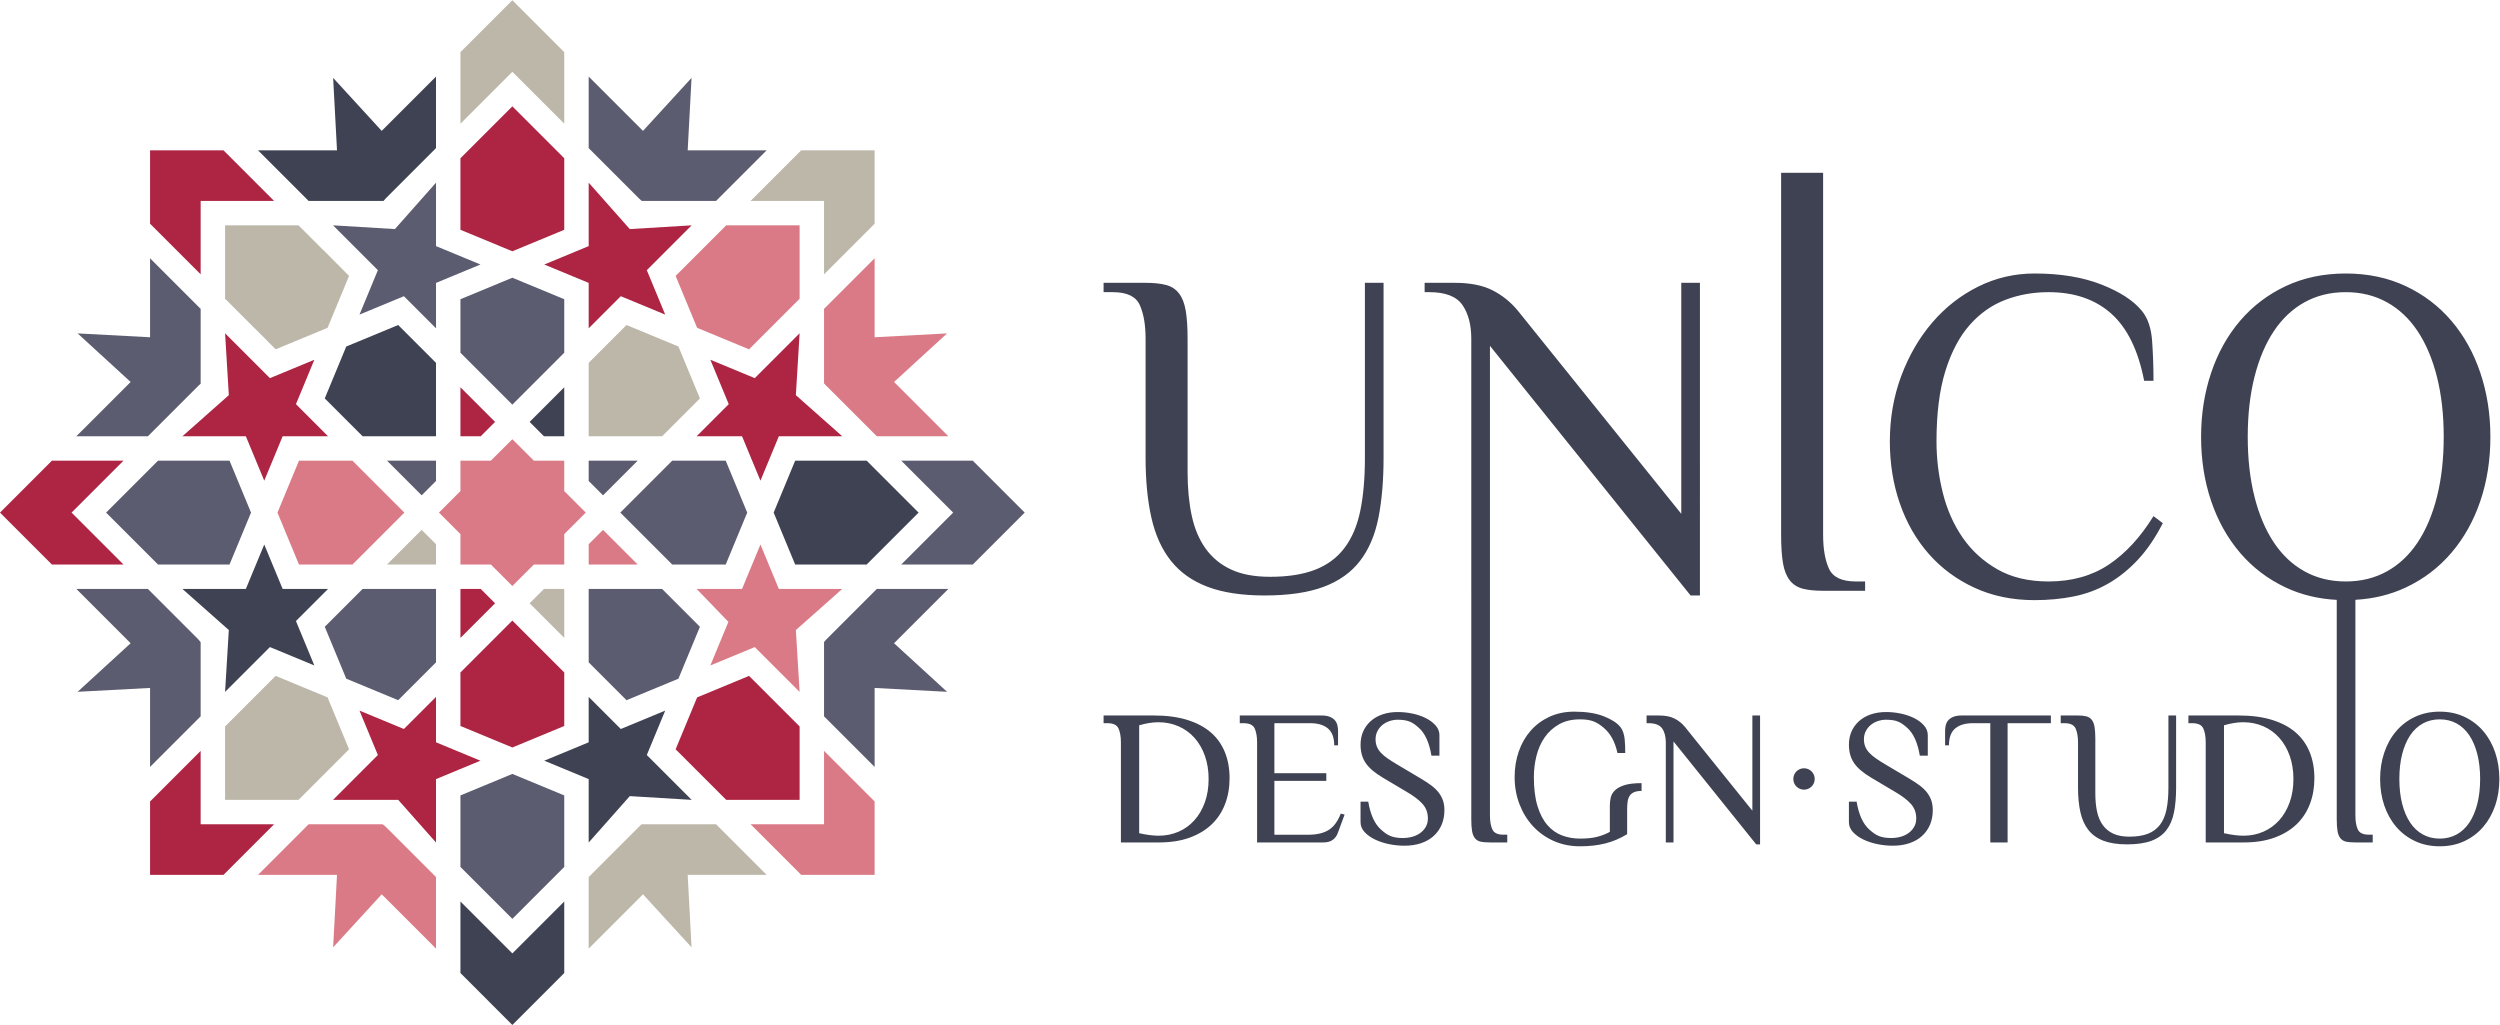<?xml version="1.0" encoding="UTF-8" standalone="no"?>
<svg
   xmlns:dc="http://purl.org/dc/elements/1.1/"
   xmlns:cc="http://creativecommons.org/ns#"
   xmlns:rdf="http://www.w3.org/1999/02/22-rdf-syntax-ns#"
   xmlns:svg="http://www.w3.org/2000/svg"
   xmlns="http://www.w3.org/2000/svg"
   viewBox="0 0 571.911 234.471"
   height="234.471"
   width="571.911"
   xml:space="preserve"
   id="svg2"
   version="1.1"><defs
     id="defs6"><clipPath
       id="clipPath38"
       clipPathUnits="userSpaceOnUse"><path
         id="path36"
         d="M 0,175.853 H 428.933 V 0 H 0 Z" /></clipPath></defs><g
     transform="matrix(1.333,0,0,-1.333,0,234.471)"
     id="g10"><g
       transform="translate(79.019,148.739)"
       id="g12"><path
         id="path14"
         style="fill:#ae2443;fill-opacity:1;fill-rule:nonzero;stroke:none"
         d="m 0,0 v -5.225 -2.097 -4.955 l 8.908,-3.689 8.908,3.689 V -7.322 -4.176 0 L 8.908,8.907 Z m -53.266,1.361 v -12.597 l 8.682,-8.682 v 12.596 h 12.597 l -8.681,8.683 z m 75.274,-16.439 -7.623,-3.158 7.623,-3.157 v -7.793 l 5.51,5.511 7.623,-3.158 -3.157,7.623 7.696,7.697 -10.618,-0.642 -7.054,7.962 z m 28.503,-22.659 -7.623,3.157 3.157,-7.622 -5.511,-5.511 h 7.794 l 3.157,-7.623 3.158,7.623 h 10.884 l -7.963,7.055 0.643,10.619 z m -90.26,-2.921 -7.964,-7.055 h 10.886 l 3.157,-7.623 3.158,7.623 h 7.793 l -5.51,5.511 3.157,7.622 -7.622,-3.157 -7.698,7.698 z M 0,-47.713 H 3.481 L 5.943,-45.25 0,-39.307 Z m -70.112,-4.192 -8.907,-8.908 8.907,-8.908 h 12.279 l -8.907,8.908 8.907,8.908 z M 0,-73.912 v -8.406 l 5.943,5.944 -2.462,2.462 z m 0,-14.336 v -9.184 l 8.908,-3.689 8.908,3.689 v 9.184 l -8.908,8.909 z m 40.619,-4.276 -3.69,-8.908 3.504,-3.504 5.176,-5.175 h 12.598 v 12.597 l -5.176,5.176 -3.505,3.504 z m -50.323,-5.426 -7.623,3.158 3.157,-7.623 -7.696,-7.696 h 11.188 l 6.485,-7.321 v 10.885 l 7.624,3.157 -7.624,3.157 v 7.794 z m -43.562,-12.439 v -12.598 h 12.598 l 8.681,8.683 h -12.597 v 12.598 z" /></g><g
       transform="translate(65.508,153.435)"
       id="g16"><path
         id="path18"
         style="fill:#3f4252;fill-opacity:1;fill-rule:nonzero;stroke:none"
         d="m 0,0 -8.336,9.096 0.663,-12.431 h -13.555 l 8.681,-8.682 h 12.276 0.594 l 0.314,0.377 8.681,8.681 V 9.319 Z m -6.084,-37.005 -3.69,-8.908 6.494,-6.495 H 9.318 v 12.598 l -6.494,6.494 z m 31.467,-12.94 2.461,-2.463 h 3.482 v 8.406 z M 77.475,-56.6 H 75.91 70.954 l -3.69,-8.908 3.69,-8.908 h 4.956 3.128 4.192 l 8.908,8.908 -8.908,8.908 z M -23.316,-78.608 h -10.886 l 7.963,-7.054 -0.642,-10.618 7.697,7.696 7.623,-3.157 -3.158,7.623 5.511,5.51 h -7.793 l -3.158,7.622 z m 58.835,-26.32 -7.623,-3.157 7.623,-3.158 v -10.884 l 7.054,7.963 10.618,-0.643 -7.696,7.696 3.157,7.623 -7.623,-3.157 -5.51,5.511 z m -13.1,-36.229 -8.908,8.908 v -12.277 l 8.908,-8.909 8.907,8.909 v 12.277 z" /></g><g
       transform="translate(87.927,175.854)"
       id="g20"><path
         id="path22"
         style="fill:#bcb7a9;fill-opacity:1;fill-rule:nonzero;stroke:none"
         d="M 0,0 -8.908,-8.908 V -21.186 L 0,-12.279 8.907,-21.186 v 12.278 z m 49.575,-25.754 -8.682,-8.682 h 12.598 v -12.596 l 8.682,8.681 v 12.597 z M -49.3,-38.627 v -12.598 l 5.176,-5.177 0.011,0.012 3.493,-3.516 8.908,3.69 3.691,8.908 -4.456,4.484 -0.016,-0.014 -4.209,4.211 z m 62.4,-23.602 v -12.598 h 12.597 l 6.494,6.495 -3.689,8.908 -8.908,3.689 z m -34.606,-34.606 h 8.405 v 3.483 l -2.462,2.461 z m 26.931,-4.192 -2.461,-2.461 5.943,-5.945 v 8.406 z m -49.548,-18.425 -5.177,-5.176 v -12.598 h 12.598 l 5.176,5.176 3.505,3.504 -3.691,8.908 -8.908,3.689 z m 66.811,-21.967 h -0.515 l -0.393,-0.376 -8.68,-8.68 v -12.278 l 9.318,9.318 8.336,-9.097 -0.663,12.431 h 13.555 l -8.681,8.682 z" /></g><g
       transform="translate(118.681,162.531)"
       id="g24"><path
         id="path26"
         style="fill:#5b5c70;fill-opacity:1;fill-rule:nonzero;stroke:none"
         d="m 0,0 -8.335,-9.097 -9.319,9.32 v -12.279 l 8.68,-8.68 0.431,-0.377 h 0.478 12.276 l 8.682,8.682 H -0.663 Z m -39.662,-37.985 v -9.185 l 8.908,-8.908 8.907,8.908 v 9.185 l -8.907,3.689 z m -4.192,9.116 v 10.885 l -7.054,-7.963 -10.619,0.642 7.696,-7.697 -3.157,-7.623 7.623,3.158 5.511,-5.511 v 7.793 l 7.623,3.158 z m -49.449,-32.635 8.681,8.681 0.376,0.34 v 0.568 12.276 l -8.682,8.682 v -13.556 l -12.431,0.662 9.097,-8.335 -9.319,-9.318 z m 9.057,-4.192 h -1.564 -5.756 l -8.909,-8.908 8.909,-8.909 h 4.192 3.128 4.956 l 3.689,8.909 -3.689,8.908 z m 21.3,-28.503 3.689,-8.907 8.908,-3.691 6.495,6.495 v 12.598 h -12.598 z m 16.63,22.559 2.462,2.462 v 3.482 h -8.406 z m -46.987,-16.064 h -12.278 l 9.319,-9.319 -9.097,-8.335 12.431,0.662 v -13.555 l 8.682,8.682 v 12.275 0.446 l -0.376,0.463 z m 89.983,22.008 -8.908,-8.908 8.908,-8.909 h 9.184 l 3.691,8.909 -3.691,8.908 z m 35.114,-22.008 -8.681,-8.681 -0.376,-0.433 v -0.476 -12.275 l 8.682,-8.682 v 13.555 l 12.432,-0.662 -9.098,8.335 9.319,9.319 z m 16.471,22.008 H 35.986 l 8.909,-8.908 -8.909,-8.909 h 12.279 l 8.907,8.909 z m -57.514,0 h -8.405 v -3.482 l 2.462,-2.462 z m -30.413,-57.445 v -4.955 -1.564 -5.756 l 8.908,-8.908 8.907,8.908 v 5.756 1.564 4.955 l -8.907,3.691 z m 34.605,35.437 6.494,-6.495 -3.689,-8.907 -8.908,-3.691 -6.494,6.495 v 12.598 z" /></g><g
       transform="translate(65.67,34.435)"
       id="g28"><path
         id="path30"
         style="fill:#da7a86;fill-opacity:1;fill-rule:nonzero;stroke:none"
         d="m 0,0 h -0.433 -12.276 l -8.682,-8.683 h 13.556 l -0.663,-12.43 8.336,9.096 9.318,-9.318 v 12.278 l -8.68,8.68 z m -5.178,44.583 8.908,8.908 -8.908,8.908 h -9.184 l -3.69,-8.908 3.69,-8.908 z m 69.037,-14.168 7.697,-7.696 -0.643,10.618 7.963,7.055 H 67.991 l -3.157,7.622 -3.157,-7.622 h -7.794 l 5.452,-5.653 -3.099,-7.481 z m -0.984,51.098 3.505,3.504 5.176,5.176 v 12.598 H 58.958 L 54.094,97.927 50.277,94.11 53.968,85.202 Z M 75.748,0 H 63.15 l 8.682,-8.683 H 84.43 V 3.915 l -8.682,8.683 z M 35.356,48.065 v -3.482 h 8.406 l -5.944,5.944 z M 87.765,75.91 96.861,84.245 84.43,83.583 V 97.139 L 75.748,88.457 V 76.181 75.664 l 0.376,-0.392 8.681,-8.68 h 12.278 z m -56.601,-18.729 3.69,-3.69 -3.69,-3.689 v -5.219 h -5.218 l -3.689,-3.689 -3.691,3.689 h -5.217 v 5.219 l -3.69,3.689 3.69,3.69 v 5.218 h 5.217 l 3.691,3.69 3.689,-3.69 h 5.218 z" /></g><g
       id="g32"><g
         clip-path="url(#clipPath38)"
         id="g34"><g
           transform="translate(309.597,44.05)"
           id="g40"><path
             id="path42"
             style="fill:#3f4252;fill-opacity:1;fill-rule:nonzero;stroke:none"
             d="m 0,0 c -1.014,0 -1.836,-0.822 -1.836,-1.836 0,-1.015 0.822,-1.837 1.836,-1.837 1.015,0 1.837,0.822 1.837,1.837 C 1.837,-0.822 1.015,0 0,0 m 116.035,-1.836 c 0,1.563 -0.16,2.976 -0.478,4.241 -0.32,1.266 -0.777,2.344 -1.37,3.236 -0.594,0.89 -1.321,1.573 -2.179,2.046 -0.859,0.473 -1.827,0.709 -2.904,0.709 -1.08,0 -2.047,-0.236 -2.906,-0.709 -0.858,-0.473 -1.585,-1.156 -2.178,-2.046 -0.594,-0.892 -1.051,-1.97 -1.371,-3.236 -0.319,-1.265 -0.478,-2.678 -0.478,-4.241 0,-1.563 0.159,-2.976 0.478,-4.242 0.32,-1.266 0.777,-2.344 1.371,-3.235 0.593,-0.891 1.32,-1.574 2.178,-2.046 0.859,-0.474 1.826,-0.71 2.906,-0.71 1.077,0 2.045,0.236 2.904,0.71 0.858,0.472 1.585,1.155 2.179,2.046 0.593,0.891 1.05,1.969 1.37,3.235 0.318,1.266 0.478,2.679 0.478,4.242 m 3.301,0 c 0,-1.629 -0.237,-3.142 -0.71,-4.539 -0.474,-1.397 -1.155,-2.619 -2.047,-3.664 -0.891,-1.046 -1.969,-1.865 -3.234,-2.459 -1.266,-0.595 -2.68,-0.892 -4.241,-0.892 -1.564,0 -2.977,0.297 -4.243,0.892 -1.265,0.594 -2.343,1.413 -3.235,2.459 -0.891,1.045 -1.573,2.267 -2.046,3.664 -0.474,1.397 -0.71,2.91 -0.71,4.539 0,1.606 0.236,3.113 0.71,4.523 0.473,1.407 1.155,2.634 2.046,3.679 0.892,1.045 1.97,1.865 3.235,2.46 1.266,0.594 2.679,0.891 4.243,0.891 1.561,0 2.975,-0.297 4.241,-0.891 1.265,-0.595 2.343,-1.415 3.234,-2.46 0.892,-1.045 1.573,-2.272 2.047,-3.679 0.473,-1.41 0.71,-2.917 0.71,-4.523 M 100.015,33.78 c 2.083,1.148 3.844,2.803 5.286,4.965 1.441,2.162 2.549,4.777 3.323,7.848 0.772,3.069 1.161,6.499 1.161,10.29 0,3.79 -0.389,7.22 -1.161,10.29 -0.774,3.069 -1.882,5.685 -3.323,7.848 -1.442,2.163 -3.203,3.817 -5.286,4.965 -2.081,1.148 -4.432,1.722 -7.047,1.722 -2.616,0 -4.965,-0.574 -7.046,-1.722 -2.083,-1.148 -3.845,-2.802 -5.286,-4.965 -1.442,-2.163 -2.55,-4.779 -3.323,-7.848 -0.775,-3.07 -1.162,-6.5 -1.162,-10.29 0,-3.791 0.387,-7.221 1.162,-10.29 0.773,-3.071 1.881,-5.686 3.323,-7.848 1.441,-2.162 3.203,-3.817 5.286,-4.965 2.081,-1.148 4.43,-1.721 7.046,-1.721 2.615,0 4.966,0.573 7.047,1.721 M 96.938,-11.4 h 0.66 v -1.329 h -2.971 c -0.572,0 -1.282,0.049 -1.667,0.148 -0.385,0.1 -0.693,0.298 -0.924,0.595 -0.231,0.297 -0.391,0.698 -0.478,1.205 -0.089,0.506 -0.133,1.177 -0.133,2.012 v 37.668 c -3.184,0.171 -6.1,0.875 -8.746,2.119 -3.072,1.441 -5.687,3.429 -7.849,5.965 -2.162,2.536 -3.817,5.498 -4.965,8.889 -1.148,3.39 -1.721,7.06 -1.721,11.011 0,3.896 0.573,7.554 1.721,10.971 1.148,3.416 2.803,6.393 4.965,8.929 2.162,2.535 4.777,4.525 7.849,5.966 3.068,1.441 6.498,2.162 10.289,2.162 3.791,0 7.22,-0.721 10.29,-2.162 3.07,-1.441 5.685,-3.431 7.848,-5.966 2.163,-2.536 3.817,-5.513 4.965,-8.929 1.148,-3.417 1.722,-7.075 1.722,-10.971 0,-3.951 -0.574,-7.621 -1.722,-11.011 -1.148,-3.391 -2.802,-6.353 -4.965,-8.889 -2.163,-2.536 -4.778,-4.524 -7.848,-5.965 -2.614,-1.228 -5.493,-1.928 -8.631,-2.11 V -8.1 c 0,-0.99 0.137,-1.788 0.412,-2.392 0.275,-0.606 0.908,-0.908 1.899,-0.908 m -12.946,9.564 c 0,1.452 -0.214,2.777 -0.64,3.978 -0.427,1.199 -1.024,2.227 -1.789,3.086 -0.767,0.858 -1.68,1.518 -2.742,1.98 C 77.76,7.671 76.605,7.901 75.358,7.901 74.877,7.901 74.356,7.857 73.799,7.77 73.241,7.682 72.666,7.549 72.075,7.373 v -18.518 c 1.291,-0.286 2.407,-0.429 3.349,-0.429 1.204,0 2.331,0.225 3.382,0.677 1.049,0.451 1.958,1.1 2.723,1.948 0.767,0.846 1.368,1.87 1.806,3.069 0.437,1.199 0.657,2.547 0.657,4.044 m 2.789,4.605 c 0.539,-1.332 0.809,-2.823 0.809,-4.473 0,-1.607 -0.259,-3.087 -0.776,-4.44 -0.517,-1.353 -1.282,-2.514 -2.293,-3.482 -1.013,-0.969 -2.273,-1.728 -3.781,-2.278 -1.507,-0.55 -3.262,-0.825 -5.264,-0.825 H 68.939 V 4.436 c 0,0.99 -0.137,1.788 -0.412,2.393 -0.275,0.605 -0.908,0.907 -1.898,0.907 h -0.66 v 1.321 h 8.648 c 2.179,0 4.082,-0.253 5.711,-0.759 1.628,-0.507 2.976,-1.222 4.043,-2.146 1.067,-0.924 1.871,-2.052 2.41,-3.383 m -24.242,-6.09 c 0,-1.453 -0.11,-2.707 -0.33,-3.764 -0.22,-1.056 -0.594,-1.931 -1.122,-2.624 -0.528,-0.693 -1.222,-1.205 -2.079,-1.535 -0.859,-0.33 -1.915,-0.495 -3.17,-0.495 -1.101,0 -2.019,0.171 -2.756,0.511 -0.737,0.341 -1.337,0.832 -1.799,1.469 -0.462,0.639 -0.792,1.414 -0.99,2.327 -0.198,0.913 -0.297,1.953 -0.297,3.12 v 9.408 c 0,0.814 -0.045,1.479 -0.133,1.997 -0.088,0.516 -0.247,0.924 -0.478,1.221 -0.231,0.297 -0.539,0.496 -0.924,0.594 -0.386,0.1 -0.864,0.149 -1.437,0.149 H 44.055 V 7.736 h 0.66 c 0.989,0 1.622,-0.302 1.897,-0.907 0.275,-0.605 0.412,-1.403 0.412,-2.393 v -7.757 c 0,-1.607 0.138,-3.021 0.414,-4.242 0.275,-1.221 0.737,-2.24 1.386,-3.053 0.649,-0.815 1.513,-1.426 2.591,-1.832 1.078,-0.407 2.421,-0.612 4.027,-0.612 1.695,0 3.086,0.205 4.176,0.612 1.089,0.406 1.947,1.017 2.574,1.832 0.627,0.813 1.062,1.832 1.304,3.053 0.242,1.221 0.363,2.635 0.363,4.242 V 9.057 h -1.32 z M 25.615,8.826 C 25.252,8.672 24.966,8.474 24.757,8.231 24.548,7.989 24.405,7.709 24.328,7.39 24.251,7.07 24.213,6.746 24.213,6.416 V 3.94 h 0.66 c 0,1.321 0.357,2.284 1.072,2.889 0.715,0.605 1.734,0.907 3.054,0.907 h 2.971 v -20.465 h 2.97 V 7.736 h 7.427 V 9.057 H 27.019 c -0.574,0 -1.04,-0.078 -1.404,-0.231 M -8.862,-7.283 -20.416,7.076 c -0.507,0.616 -1.106,1.101 -1.799,1.452 -0.693,0.353 -1.579,0.529 -2.657,0.529 h -2.147 V 7.736 h 0.332 c 1.143,0 1.924,-0.302 2.342,-0.907 0.418,-0.605 0.628,-1.403 0.628,-2.393 v -17.165 h 1.321 V 4.601 L -8.202,-13.06 h 0.66 V 9.057 h -1.32 z m -23.602,3.478 c -0.375,-0.374 -0.611,-0.786 -0.71,-1.237 -0.098,-0.451 -0.148,-0.908 -0.148,-1.37 v -4.502 c -0.639,-0.352 -1.354,-0.633 -2.146,-0.842 -0.792,-0.209 -1.782,-0.313 -2.97,-0.313 -1.08,0 -2.097,0.175 -3.054,0.528 -0.957,0.352 -1.799,0.94 -2.526,1.766 -0.725,0.826 -1.298,1.915 -1.715,3.268 -0.419,1.354 -0.628,3.021 -0.628,5.001 0,1.233 0.148,2.443 0.446,3.631 0.297,1.188 0.764,2.244 1.402,3.169 0.639,0.924 1.458,1.672 2.459,2.244 1.002,0.572 2.206,0.858 3.616,0.858 2.001,0 2.912,-0.484 4.067,-1.452 1.155,-0.968 1.941,-2.41 2.36,-4.324 h 1.329 c 0,0.374 -0.005,0.77 -0.016,1.189 -0.012,0.418 -0.038,0.825 -0.082,1.22 -0.045,0.397 -0.127,0.777 -0.248,1.14 -0.121,0.362 -0.281,0.665 -0.479,0.907 -0.594,0.727 -1.562,1.348 -2.904,1.865 -1.343,0.517 -3.016,0.776 -5.018,0.776 -1.563,0 -2.976,-0.292 -4.242,-0.874 -1.266,-0.584 -2.344,-1.382 -3.234,-2.394 -0.892,-1.012 -1.574,-2.201 -2.047,-3.565 -0.474,-1.364 -0.71,-2.827 -0.71,-4.39 0,-1.65 0.275,-3.197 0.825,-4.638 0.55,-1.441 1.32,-2.702 2.311,-3.78 0.99,-1.078 2.172,-1.926 3.548,-2.541 1.375,-0.616 2.888,-0.925 4.54,-0.925 1.605,0 3.058,0.165 4.357,0.495 1.298,0.331 2.541,0.859 3.729,1.585 v 4.286 c 0,0.483 0.028,0.919 0.082,1.303 0.056,0.385 0.171,0.715 0.348,0.991 0.175,0.275 0.429,0.484 0.759,0.626 0.33,0.144 0.759,0.215 1.287,0.215 v 1.339 c -1.232,0 -2.211,-0.115 -2.937,-0.346 -0.727,-0.232 -1.277,-0.535 -1.651,-0.909 m -21.02,-6.687 c -0.276,0.604 -0.412,1.402 -0.412,2.392 v 38.557 42.041 l 34.433,-42.842 h 1.602 V 83.31 h -3.203 V 43.67 l -28.028,34.835 c -1.228,1.494 -2.683,2.669 -4.365,3.523 -1.682,0.854 -3.831,1.282 -6.446,1.282 h -5.205 v -1.602 h 0.8 c 2.776,0 4.671,-0.734 5.686,-2.202 1.014,-1.469 1.521,-3.403 1.521,-5.807 V 30.457 h 0.002 V -8.769 c 0,-0.835 0.044,-1.506 0.132,-2.012 0.088,-0.507 0.248,-0.908 0.479,-1.205 0.231,-0.297 0.539,-0.495 0.925,-0.595 0.384,-0.099 1.093,-0.148 1.667,-0.148 h 2.969 v 1.329 h -0.66 c -0.989,0 -1.623,0.302 -1.897,0.908 m 74.594,6.329 c -0.33,0.429 -0.755,0.836 -1.271,1.221 -0.518,0.384 -1.128,0.787 -1.832,1.205 l -4.06,2.41 C 13.353,1.024 12.824,1.36 12.362,1.68 11.9,1.998 11.515,2.323 11.207,2.653 c -0.308,0.33 -0.539,0.682 -0.693,1.056 -0.155,0.374 -0.231,0.804 -0.231,1.288 0,0.506 0.11,0.968 0.327,1.386 0.219,0.418 0.504,0.77 0.854,1.056 0.349,0.287 0.754,0.506 1.213,0.661 0.459,0.153 0.929,0.231 1.411,0.231 1.858,0 2.604,-0.474 3.654,-1.42 1.05,-0.946 1.761,-2.53 2.133,-4.753 h 1.367 V 5.69 c 0,0.616 -0.221,1.171 -0.66,1.666 -0.44,0.496 -1.002,0.914 -1.684,1.255 -0.682,0.341 -1.447,0.6 -2.294,0.776 -0.847,0.176 -1.678,0.264 -2.492,0.264 -0.968,0 -1.843,-0.132 -2.624,-0.396 C 10.706,8.991 10.035,8.611 9.475,8.116 8.913,7.621 8.479,7.032 8.17,6.351 7.862,5.668 7.708,4.897 7.708,4.039 7.708,2.807 8,1.762 8.583,0.903 9.166,0.045 10.162,-0.802 11.57,-1.638 l 4.06,-2.41 c 1.211,-0.704 2.118,-1.397 2.724,-2.079 0.605,-0.683 0.908,-1.508 0.908,-2.477 0,-0.549 -0.121,-1.034 -0.362,-1.452 -0.241,-0.418 -0.557,-0.77 -0.951,-1.055 -0.394,-0.287 -0.847,-0.501 -1.362,-0.645 -0.514,-0.142 -1.055,-0.214 -1.623,-0.214 -1.86,0 -2.671,0.484 -3.754,1.452 -1.083,0.968 -1.81,2.564 -2.182,4.787 h -1.32 v -3.533 c 0,-0.616 0.226,-1.172 0.677,-1.667 0.451,-0.495 1.034,-0.919 1.75,-1.27 0.715,-0.353 1.517,-0.621 2.409,-0.809 0.892,-0.186 1.788,-0.28 2.69,-0.28 1.057,0 2.008,0.143 2.856,0.429 0.847,0.286 1.567,0.698 2.162,1.238 0.594,0.538 1.051,1.183 1.369,1.931 0.319,0.748 0.48,1.584 0.48,2.508 0,0.617 -0.083,1.166 -0.248,1.651 -0.166,0.483 -0.413,0.94 -0.743,1.37 m -83.81,0 c -0.33,0.429 -0.754,0.836 -1.271,1.221 -0.517,0.384 -1.129,0.787 -1.832,1.205 l -4.06,2.41 c -0.594,0.351 -1.122,0.687 -1.585,1.007 -0.462,0.318 -0.847,0.643 -1.156,0.973 -0.307,0.33 -0.539,0.682 -0.692,1.056 -0.154,0.374 -0.231,0.804 -0.231,1.288 0,0.506 0.109,0.968 0.328,1.386 0.219,0.418 0.503,0.77 0.852,1.056 0.35,0.287 0.755,0.506 1.214,0.661 0.459,0.153 0.929,0.231 1.41,0.231 1.859,0 2.606,-0.474 3.656,-1.42 1.048,-0.946 1.759,-2.53 2.131,-4.753 h 1.368 V 5.69 c 0,0.616 -0.22,1.171 -0.661,1.666 -0.44,0.496 -1.001,0.914 -1.683,1.255 -0.683,0.341 -1.447,0.6 -2.294,0.776 -0.848,0.176 -1.678,0.264 -2.492,0.264 -0.969,0 -1.843,-0.132 -2.624,-0.396 -0.782,-0.264 -1.452,-0.644 -2.014,-1.139 -0.561,-0.495 -0.996,-1.084 -1.304,-1.765 -0.308,-0.683 -0.463,-1.454 -0.463,-2.312 0,-1.232 0.292,-2.277 0.875,-3.136 0.583,-0.858 1.58,-1.705 2.988,-2.541 l 4.06,-2.41 c 1.21,-0.704 2.117,-1.397 2.724,-2.079 0.604,-0.683 0.907,-1.508 0.907,-2.477 0,-0.549 -0.121,-1.034 -0.361,-1.452 -0.24,-0.418 -0.558,-0.77 -0.951,-1.055 -0.395,-0.287 -0.848,-0.501 -1.362,-0.645 -0.514,-0.142 -1.055,-0.214 -1.624,-0.214 -1.86,0 -2.671,0.484 -3.753,1.452 -1.083,0.968 -1.81,2.564 -2.182,4.787 h -1.321 v -3.533 c 0,-0.616 0.226,-1.172 0.677,-1.667 0.451,-0.495 1.034,-0.919 1.75,-1.27 0.715,-0.353 1.519,-0.621 2.409,-0.809 0.892,-0.186 1.788,-0.28 2.691,-0.28 1.056,0 2.008,0.143 2.855,0.429 0.847,0.286 1.568,0.698 2.162,1.238 0.594,0.538 1.051,1.183 1.371,1.931 0.318,0.748 0.478,1.584 0.478,2.508 0,0.617 -0.083,1.166 -0.247,1.651 -0.166,0.483 -0.413,0.94 -0.743,1.37 m -18.865,-6.421 c -0.87,-0.55 -2.052,-0.825 -3.548,-0.825 h -5.777 v 9.243 h 8.912 v 1.32 h -8.912 v 8.582 h 6.14 c 1.32,0 2.338,-0.302 3.053,-0.907 0.715,-0.605 1.073,-1.568 1.073,-2.889 h 0.66 v 2.476 c 0,0.33 -0.039,0.654 -0.115,0.974 -0.078,0.319 -0.221,0.599 -0.43,0.841 -0.209,0.243 -0.495,0.441 -0.858,0.595 -0.362,0.153 -0.831,0.231 -1.403,0.231 H -96.832 V 7.736 h 0.66 c 0.99,0 1.623,-0.302 1.899,-0.907 0.275,-0.605 0.412,-1.403 0.412,-2.393 v -17.165 h 11.388 c 0.66,0 1.194,0.148 1.601,0.446 0.407,0.297 0.698,0.698 0.875,1.204 l 1.155,3.136 -0.66,0.165 c -0.507,-1.321 -1.193,-2.256 -2.063,-2.806 m -20.615,8.748 c 0,1.452 -0.214,2.777 -0.639,3.978 -0.428,1.199 -1.024,2.227 -1.79,3.086 -0.766,0.858 -1.68,1.518 -2.741,1.98 -1.061,0.463 -2.215,0.693 -3.463,0.693 -0.482,0 -1.001,-0.044 -1.559,-0.131 -0.559,-0.088 -1.133,-0.221 -1.724,-0.397 v -18.518 c 1.291,-0.286 2.408,-0.429 3.349,-0.429 1.203,0 2.33,0.225 3.381,0.677 1.051,0.451 1.958,1.1 2.724,1.948 0.766,0.846 1.368,1.87 1.806,3.069 0.438,1.199 0.656,2.547 0.656,4.044 m 2.79,4.605 c 0.538,-1.332 0.809,-2.823 0.809,-4.473 0,-1.607 -0.26,-3.087 -0.776,-4.44 -0.518,-1.353 -1.283,-2.514 -2.294,-3.482 -1.013,-0.969 -2.273,-1.728 -3.78,-2.278 -1.507,-0.55 -3.262,-0.825 -5.265,-0.825 h -6.535 V 4.436 c 0,0.99 -0.138,1.788 -0.414,2.393 -0.275,0.605 -0.907,0.907 -1.897,0.907 h -0.66 v 1.321 h 8.648 c 2.179,0 4.081,-0.253 5.71,-0.759 1.629,-0.507 2.977,-1.222 4.044,-2.146 1.068,-0.924 1.87,-2.052 2.41,-3.383 M 39.556,28.855 c 2.402,0 4.657,0.214 6.766,0.641 2.109,0.428 4.071,1.161 5.886,2.202 1.814,1.041 3.51,2.403 5.085,4.084 1.574,1.682 3.003,3.777 4.284,6.286 l -1.601,1.202 c -2.243,-3.631 -4.805,-6.407 -7.688,-8.329 -2.883,-1.921 -6.326,-2.882 -10.33,-2.882 -3.417,0 -6.34,0.693 -8.769,2.082 -2.43,1.387 -4.418,3.203 -5.965,5.445 -1.55,2.242 -2.684,4.805 -3.404,7.687 -0.72,2.883 -1.082,5.819 -1.082,8.809 0,4.805 0.507,8.835 1.523,12.092 1.013,3.256 2.402,5.887 4.163,7.889 1.763,2.001 3.805,3.443 6.127,4.324 2.322,0.881 4.791,1.321 7.407,1.321 4.431,0 8.021,-1.229 10.771,-3.684 2.749,-2.457 4.63,-6.299 5.645,-11.532 h 1.602 c 0,2.403 -0.08,4.697 -0.24,6.888 -0.161,2.187 -0.749,3.896 -1.762,5.125 -1.442,1.762 -3.764,3.269 -6.967,4.524 -3.203,1.253 -7.021,1.882 -11.451,1.882 -3.417,0 -6.635,-0.748 -9.65,-2.242 C 26.89,81.174 24.261,79.117 22.018,76.503 19.775,73.886 18,70.829 16.693,67.333 15.384,63.836 14.73,60.086 14.73,56.082 c 0,-3.791 0.574,-7.341 1.722,-10.65 1.148,-3.311 2.804,-6.194 4.966,-8.649 2.161,-2.456 4.777,-4.392 7.847,-5.805 3.07,-1.415 6.5,-2.123 10.291,-2.123 m -29.07,3.204 H 8.885 c -2.403,0 -3.938,0.732 -4.605,2.202 -0.668,1.468 -1.001,3.403 -1.001,5.805 v 62.13 h -7.207 v -62.13 c 0,-2.029 0.107,-3.657 0.322,-4.884 0.211,-1.229 0.599,-2.203 1.16,-2.923 0.56,-0.721 1.307,-1.201 2.242,-1.442 0.933,-0.24 2.095,-0.36 3.483,-0.36 h 7.207 z m -83.522,10.93 c -0.588,-2.963 -1.642,-5.432 -3.163,-7.407 -1.522,-1.976 -3.604,-3.457 -6.246,-4.444 -2.643,-0.988 -6.02,-1.482 -10.13,-1.482 -3.899,0 -7.154,0.494 -9.77,1.482 -2.616,0.987 -4.712,2.468 -6.286,4.444 -1.576,1.975 -2.696,4.444 -3.364,7.407 -0.668,2.963 -1.001,6.393 -1.001,10.29 v 20.42 c 0,2.404 -0.334,4.338 -1,5.807 -0.669,1.468 -2.203,2.202 -4.606,2.202 h -1.601 v 1.602 h 7.207 c 1.389,0 2.549,-0.121 3.484,-0.361 0.933,-0.24 1.682,-0.72 2.241,-1.441 0.562,-0.721 0.948,-1.71 1.163,-2.963 0.212,-1.255 0.32,-2.871 0.32,-4.846 V 50.877 c 0,-2.83 0.24,-5.353 0.721,-7.567 0.48,-2.216 1.281,-4.098 2.402,-5.646 1.121,-1.549 2.575,-2.736 4.364,-3.563 1.787,-0.829 4.017,-1.242 6.687,-1.242 3.043,0 5.605,0.401 7.687,1.202 2.082,0.8 3.764,2.042 5.045,3.723 1.281,1.682 2.189,3.804 2.723,6.366 0.533,2.563 0.801,5.606 0.801,9.129 V 83.31 h 3.203 V 53.279 c 0,-3.897 -0.294,-7.327 -0.881,-10.29" /></g></g></g></g></svg>